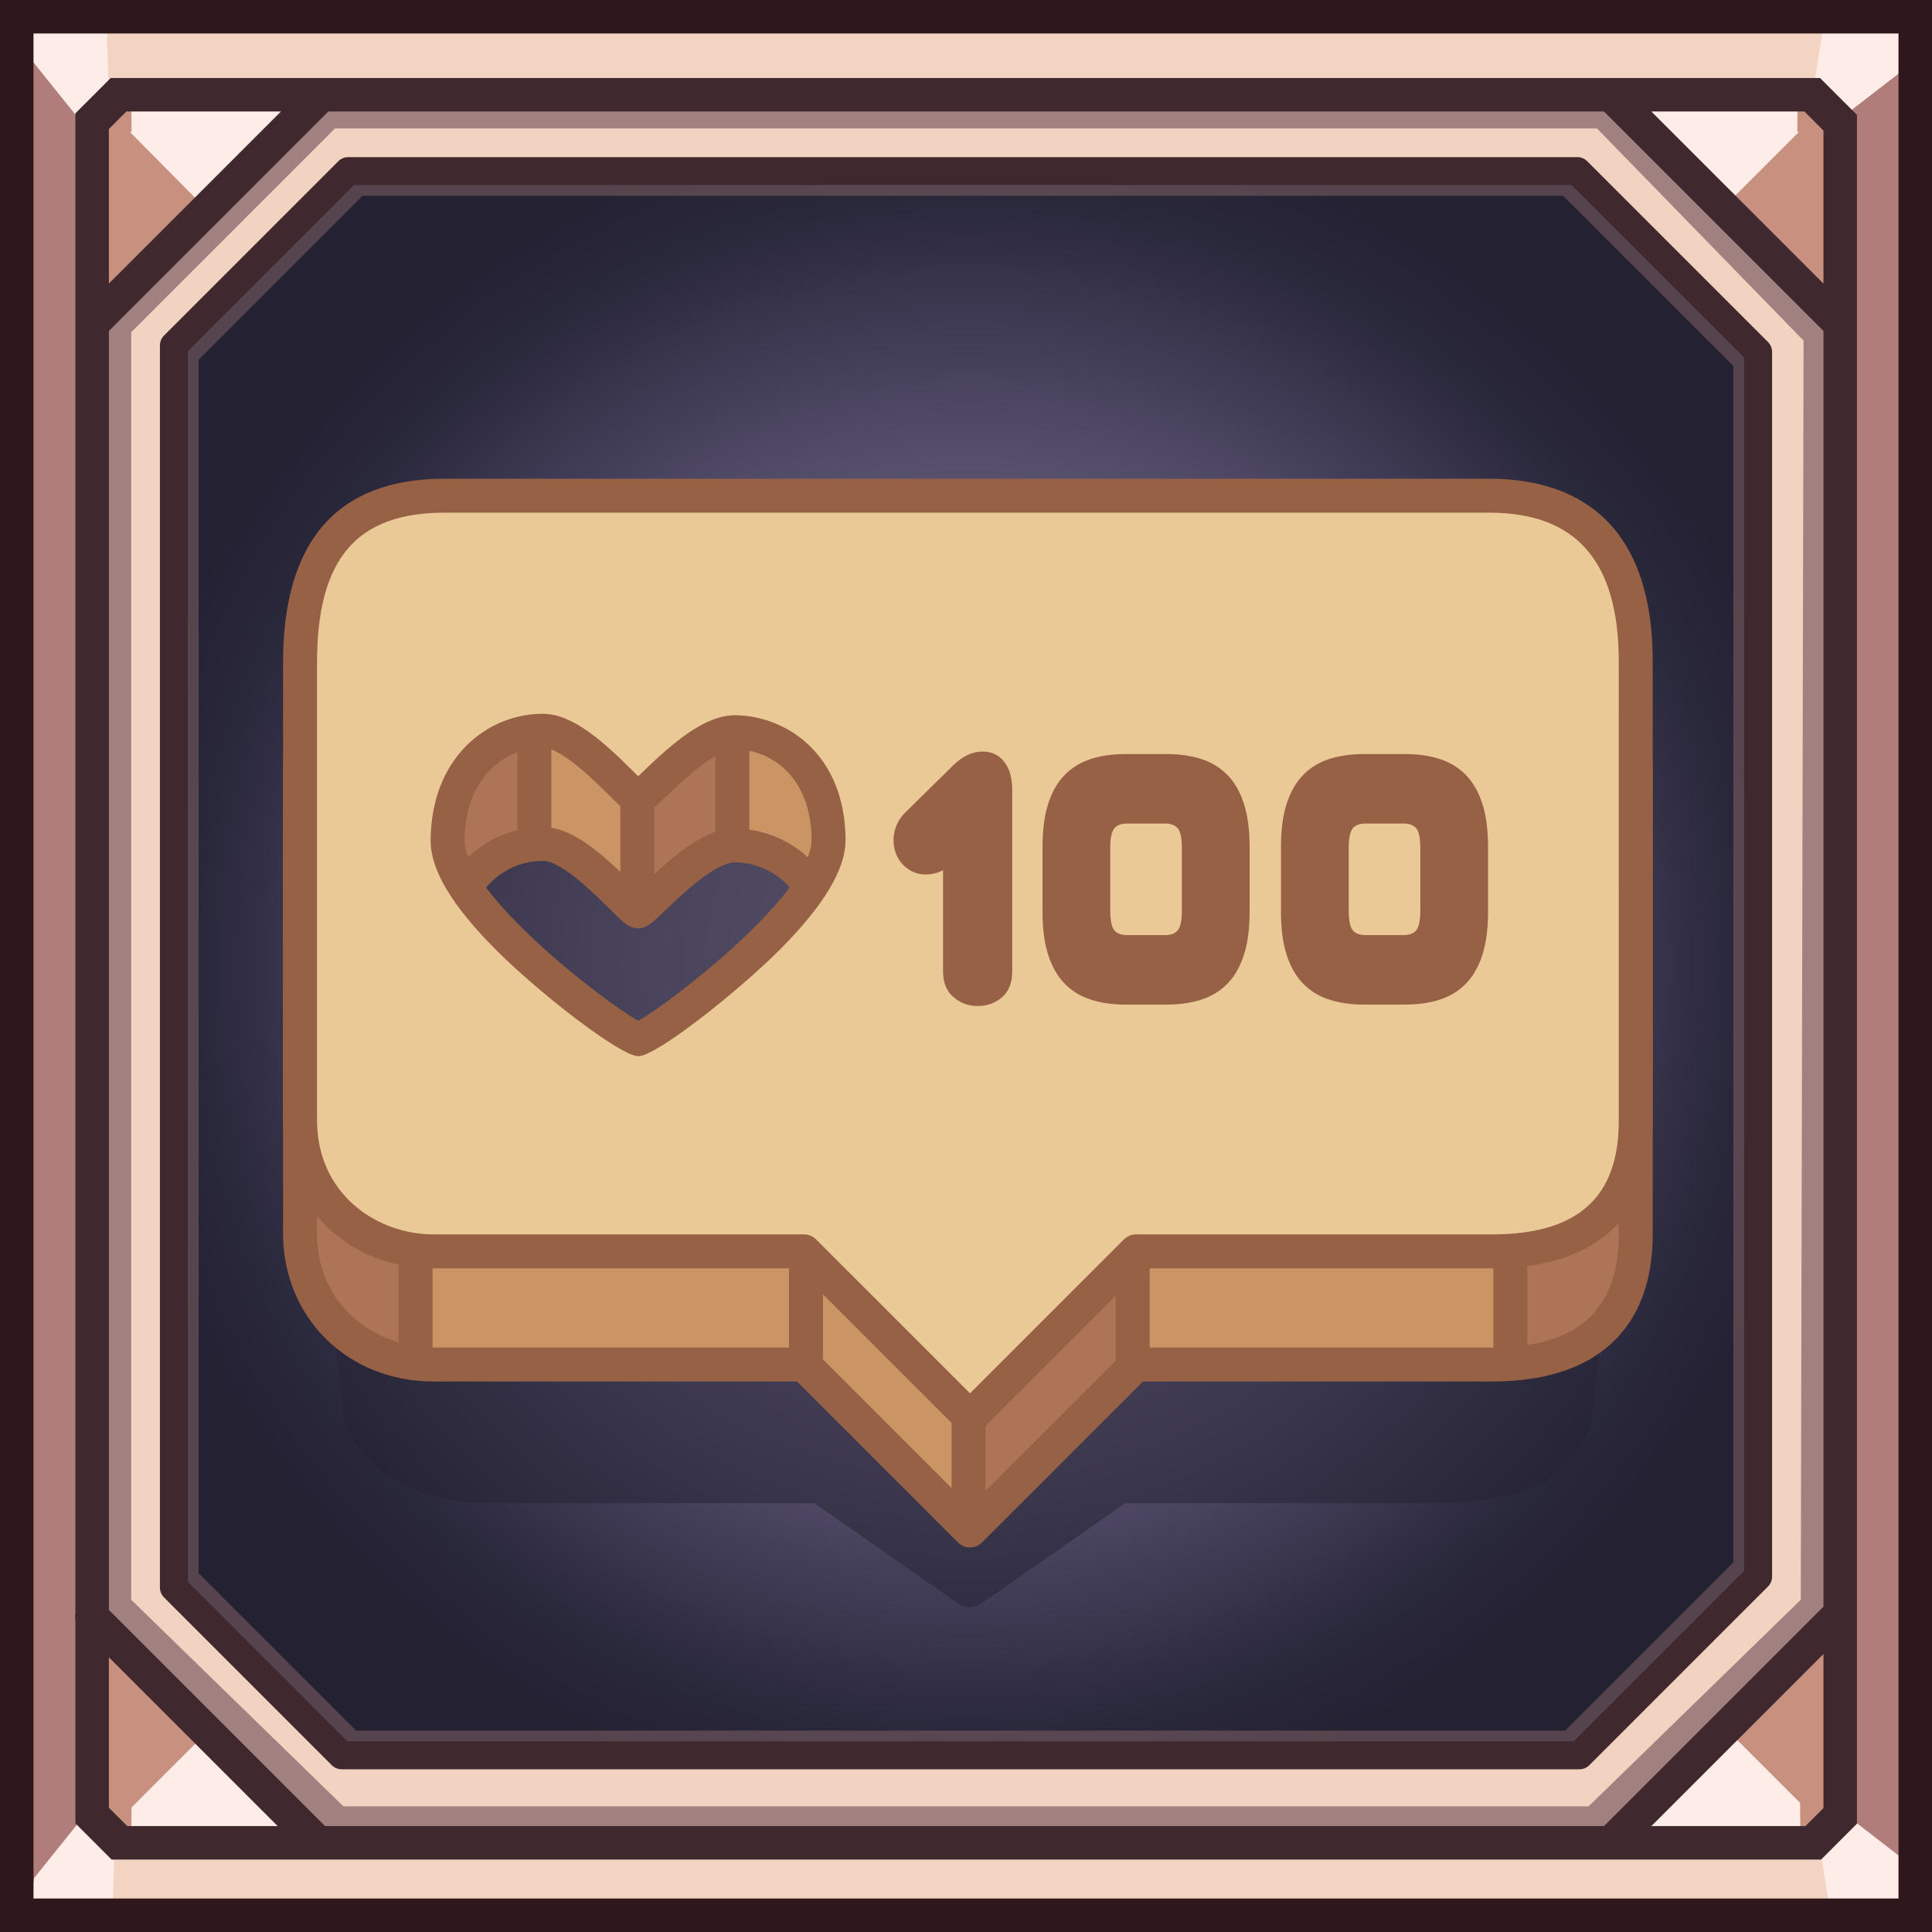 <?xml version="1.0" encoding="iso-8859-1"?>
<!-- Generator: Adobe Illustrator 15.0.0, SVG Export Plug-In . SVG Version: 6.00 Build 0)  -->
<!DOCTYPE svg PUBLIC "-//W3C//DTD SVG 1.1//EN" "http://www.w3.org/Graphics/SVG/1.1/DTD/svg11.dtd">
<svg version="1.1" xmlns:x="http://ns.adobe.com/Extensibility/1.0/" xmlns:i="http://ns.adobe.com/AdobeIllustrator/10.0/" xmlns:graph="http://ns.adobe.com/Graphs/1.0/"
	 xmlns="http://www.w3.org/2000/svg" xmlns:xlink="http://www.w3.org/1999/xlink" x="0px" y="0px" width="512px" height="512px"
	 viewBox="0 0 512 512" style="enable-background:new 0 0 512 512;" xml:space="preserve">
<g id="&#x418;&#x437;&#x43E;&#x431;&#x440;&#x430;&#x436;&#x435;&#x43D;&#x438;&#x435;_xA0_17_1_">
	<g id="&#x417;&#x430;&#x43B;&#x438;&#x432;&#x43A;&#x430;_&#x446;&#x432;&#x435;&#x442;&#x43E;&#x43C;_1">
		<g>
			<rect x="3.699" y="4.439" style="fill-rule:evenodd;clip-rule:evenodd;fill:#B17D7B;" width="503.121" height="503.121"/>
		</g>
	</g>
	<g id="&#x417;&#x430;&#x43B;&#x438;&#x432;&#x43A;&#x430;_&#x446;&#x432;&#x435;&#x442;&#x43E;&#x43C;_5">
		<g>
			<path style="fill-rule:evenodd;clip-rule:evenodd;fill:#F3D4C3;" d="M484.624,25.156l20.717-20.717H3.699l20.717,20.717H484.624z
				 M24.416,486.844L3.699,507.561h501.642l-20.717-20.717H24.416z"/>
		</g>
	</g>
	
		<g id="&#x417;&#x430;&#x43B;&#x438;&#x432;&#x43A;&#x430;_&#x446;&#x432;&#x435;&#x442;&#x43E;&#x43C;_1_&#x43A;&#x43E;&#x43F;&#x438;&#x44F;_2">
		<g>
			<radialGradient id="SVGID_1_" cx="256.74" cy="256" r="228.076" gradientUnits="userSpaceOnUse">
				<stop  offset="0" style="stop-color:#7D7193"/>
				<stop  offset="0.2" style="stop-color:#7C7193"/>
				<stop  offset="0.4" style="stop-color:#6C6382"/>
				<stop  offset="0.594" style="stop-color:#554E6B"/>
				<stop  offset="0.751" style="stop-color:#3E3A53"/>
				<stop  offset="0.897" style="stop-color:#29273A"/>
				<stop  offset="1" style="stop-color:#232132"/>
			</radialGradient>
			<polygon style="fill-rule:evenodd;clip-rule:evenodd;fill:url(#SVGID_1_);" points="432.765,27.924 78.856,27.924 28.664,78.116 
				28.664,435.769 76.972,484.076 433.367,484.076 484.816,432.627 484.816,79.976 			"/>
		</g>
	</g>
	
		<g id="&#x417;&#x430;&#x43B;&#x438;&#x432;&#x43A;&#x430;_&#x446;&#x432;&#x435;&#x442;&#x43E;&#x43C;_1_&#x43A;&#x43E;&#x43F;&#x438;&#x44F;">
		<g>
			<path style="fill-rule:evenodd;clip-rule:evenodd;fill:#F2D2C0;" d="M25.109,24.37v463.26h463.26V24.37H25.109z M466.659,418.566
				l-47.353,47.353H91.283l-44.462-44.462V92.277l46.196-46.196h325.734l47.908,47.907V418.566z"/>
		</g>
	</g>
	<g id="&#x424;&#x438;&#x433;&#x443;&#x440;&#x430;_3">
		<g>
			<path style="fill-rule:evenodd;clip-rule:evenodd;fill:#A18180;" d="M429.873,25.156l-344.047-1.48l-62.15,62.891v342.566
				l59.931,59.19l344.046-0.739l59.931-59.191V84.347L429.873,25.156z M477.226,423.954l-56.231,54.751H91.006l-56.231-54.751
				V88.046l54.012-54.012h334.428l54.751,56.231L477.226,423.954z"/>
		</g>
	</g>
	<g id="&#x417;&#x430;&#x43B;&#x438;&#x432;&#x43A;&#x430;_&#x446;&#x432;&#x435;&#x442;&#x43E;&#x43C;_6">
		<g>
			<path style="fill-rule:evenodd;clip-rule:evenodd;fill:#C7907F;" d="M23.676,86.566l62.52-62.752l-62.52-0.139V86.566z
				 M487.584,23.63l-62.521,0.139l62.521,62.752V23.63z M22.196,488.37l62.521-0.139l-62.521-62.752V488.37z M425.803,488.971
				l62.521,0.139v-62.89L425.803,488.971z"/>
		</g>
	</g>
	
		<g id="&#x417;&#x430;&#x43B;&#x438;&#x432;&#x43A;&#x430;_&#x446;&#x432;&#x435;&#x442;&#x43E;&#x43C;_6_&#x43A;&#x43E;&#x43F;&#x438;&#x44F;">
		<g>
			<path style="fill-rule:evenodd;clip-rule:evenodd;fill:#FDECE7;" d="M54.694,55.434l31.502-31.619l-59.314,3.562L54.694,55.434z
				 M27.964,485.886l56.753,2.346L55.27,458.579L27.964,485.886z M425.803,488.971l59.314-3.113l-28.158-28.158L425.803,488.971z
				 M485.117,26.582l-60.054-2.813l31.376,31.491L485.117,26.582z"/>
		</g>
	</g>
	<g id="&#x424;&#x438;&#x433;&#x443;&#x440;&#x430;_1">
		<g>
			<path style="fill-rule:evenodd;clip-rule:evenodd;fill:#C7907F;" d="M34.774,487.769l0.093-9.156h-8.417L34.774,487.769z
				 M477.04,477.873l0.093,9.155l8.323-9.155H477.04z M476.393,25.804l-0.092,9.156h8.416L476.393,25.804z M26.451,34.96h8.417
				l-0.093-9.156L26.451,34.96z"/>
		</g>
	</g>
	<g id="&#x424;&#x438;&#x433;&#x443;&#x440;&#x430;_2">
		<g>
			<path style="fill-rule:evenodd;clip-rule:evenodd;fill:#FDECE7;" d="M22.597,480.813L9.026,497.72l-1.627,10.285l22.418-0.296
				l0.532-18.644l-3.492-6.957L22.597,480.813z M508.448,495.817l-18.855-14.581l-4.261,4.043l-3.068,4.209l2.646,16.529
				l23.688,1.353L508.448,495.817z M21.002,31.648l4.26-1.295l3.492-6.956L28.222,4.754L5.803,4.458l1.628,10.284L21.002,31.648z
				 M487.997,31.226l18.856-14.581l0.147-11.553l-23.687,1.353l-2.646,16.53l3.069,4.208L487.997,31.226z"/>
		</g>
	</g>
	<g id="&#x417;&#x430;&#x43B;&#x438;&#x432;&#x43A;&#x430;_&#x446;&#x432;&#x435;&#x442;&#x43E;&#x43C;_2">
		<g>
			<path style="fill-rule:evenodd;clip-rule:evenodd;fill:#2F181B;" d="M0,0v512h512V0H0z M503.121,503.121H8.878V8.879h494.243
				V503.121z"/>
		</g>
	</g>
	<g id="&#x417;&#x430;&#x43B;&#x438;&#x432;&#x43A;&#x430;_&#x446;&#x432;&#x435;&#x442;&#x43E;&#x43C;_3">
		<g>
			<path style="fill-rule:evenodd;clip-rule:evenodd;fill:#40292E;" d="M482.33,20.67H29.346l-9.369,9.369v397.468
				c-0.119,0.585-0.119,1.188,0,1.771v53.925l9.606,9.605h453.025l9.507-9.507V30.455L482.33,20.67z M28.855,34.183l4.633-4.634
				h40.974L28.855,75.156V34.183z M33.726,483.931l-4.871-4.871v-39.857l44.728,44.729H33.726z M483.237,479.158l-4.772,4.772
				H437.63l45.607-45.607V479.158z M483.237,425.769l-58.162,58.162H86.139l-57.283-57.283V87.711l58.162-58.162h338.058
				l58.162,58.162V425.769z M483.237,75.156L437.63,29.549h40.558l5.05,5.05V75.156z"/>
		</g>
	</g>
	
		<g id="&#x417;&#x430;&#x43B;&#x438;&#x432;&#x43A;&#x430;_&#x446;&#x432;&#x435;&#x442;&#x43E;&#x43C;_4_&#x43A;&#x43E;&#x43F;&#x438;&#x44F;" style="opacity:0.502;">
		<g>
			<path style="fill-rule:evenodd;clip-rule:evenodd;fill:#876867;" d="M465.59,92.913l-47.243-47.244
				c-0.685-0.685-1.612-1.068-2.579-1.068H94.545c-0.968,0-1.896,0.384-2.58,1.068L46.409,91.227
				c-0.684,0.684-1.069,1.611-1.069,2.579v324.619c0,0.968,0.385,1.896,1.069,2.579l43.847,43.847
				c0.684,0.684,1.612,1.068,2.579,1.068h323.479c0.968,0,1.896-0.385,2.579-1.068l46.696-46.696
				c0.685-0.685,1.069-1.612,1.069-2.58V95.493C466.659,94.525,466.274,93.598,465.59,92.913z M459.363,414.063l-44.56,44.56H94.346
				l-41.709-41.709V95.316l43.419-43.419h318.201l45.106,45.106V414.063z"/>
		</g>
	</g>
	<g id="&#x417;&#x430;&#x43B;&#x438;&#x432;&#x43A;&#x430;_&#x446;&#x432;&#x435;&#x442;&#x43E;&#x43C;_4">
		<g>
			<path style="fill-rule:evenodd;clip-rule:evenodd;fill:#40292E;" d="M468.534,90.633l-47.907-47.907
				c-0.693-0.694-1.635-1.084-2.615-1.084H92.277c-0.981,0-1.922,0.39-2.616,1.084L43.465,88.922
				c-0.693,0.693-1.083,1.635-1.083,2.615v329.18c0,0.981,0.39,1.922,1.083,2.615l44.463,44.463
				c0.694,0.693,1.634,1.084,2.615,1.084h328.023c0.981,0,1.922-0.391,2.615-1.084l47.353-47.353
				c0.694-0.694,1.084-1.635,1.084-2.616V93.248C469.618,92.268,469.229,91.326,468.534,90.633z M462.22,416.295l-45.186,45.185
				H92.075L49.78,419.185V93.07l44.029-44.03h322.67l45.74,45.741V416.295z"/>
		</g>
	</g>
</g>
<g id="&#x418;&#x437;&#x43E;&#x431;&#x440;&#x430;&#x436;&#x435;&#x43D;&#x438;&#x435;_xA0_1304_1_">
	<g id="&#x424;&#x438;&#x433;&#x443;&#x440;&#x430;_440_&#x43A;&#x43E;&#x43F;&#x438;&#x44F;_3" style="opacity:0.502;">
		<g>
			<path style="fill-rule:evenodd;clip-rule:evenodd;fill:#232132;" d="M396,217H116c-28.283,0-38.813,24.895-36.269,49.509
				l2.293,22.197l6.625,64.109l2.069,20.027c1.513,14.642,18.039,25.508,38.465,25.508h86.61l38.393,26.792
				c0.746,0.521,1.756,0.813,2.81,0.813c1.055,0,2.065-0.292,2.812-0.813l38.41-26.792h83.239c24.626,0,39.107-8.887,40.801-25.281
				l2.069-20.021l6.669-64.548l2.295-22.202C436.452,235.703,415.671,217,396,217z"/>
		</g>
	</g>
	<g id="&#x424;&#x438;&#x433;&#x443;&#x440;&#x430;_440_&#x43A;&#x43E;&#x43F;&#x438;&#x44F;_2">
		<g>
			<path style="fill-rule:evenodd;clip-rule:evenodd;fill:#CA9465;" d="M394.848,162.681H118.027
				c-25.395,0-38.328,13.921-38.328,44.263v121.198c0,21.283,16.639,34.798,35.36,34.798h98.208l43.982,43.981l43.98-43.981h94.461
				c20.282,0,37.983-7.694,37.983-34.454V206.662C433.675,177.008,420.223,162.681,394.848,162.681z M169.34,306.72
				c-2.758,0-50.68-33.696-50.538-52.712c0.141-18.872,12.423-29.094,25.339-29.03c9.6,0.047,23.422,17.862,25.123,17.862
				c1.7,0,15.958-17.718,25.93-17.486c12.602,0.291,24.44,10.047,24.578,28.458C219.913,272.699,172.098,306.72,169.34,306.72z"/>
		</g>
	</g>
	<g id="&#x424;&#x438;&#x433;&#x443;&#x440;&#x430;_442">
		<g>
			<path style="fill-rule:evenodd;clip-rule:evenodd;fill:#AE7457;" d="M122.802,207.793c-4.367,10.387-2.12,24.296-2.12,24.296
				s5.574-2.864,9.459-5.549c4.809-3.322,10.657-4.541,10.657-4.541l-0.5-28.487C140.299,193.512,126.974,197.871,122.802,207.793z
				 M180.92,201.714c-6.507,4.365-12.539,10.945-12.539,10.945l-0.156,27.489c0,0,6.886-5.775,13.286-10.254
				c6.185-4.327,11.891-7.364,11.891-7.364l-0.25-26.488C193.152,196.042,186.763,197.794,180.92,201.714z M95.956,326.988
				c-9.004-4.002-16.412-15.09-16.412-15.09s-2.494,23.846,5.518,35.083c7.727,10.84,25.25,13.147,25.25,13.147l-0.25-28.676
				C110.062,331.453,102.163,329.747,95.956,326.988z M256.75,403.423l41.42-40.14l0.063-28.332l-41.482,38.984V403.423z
				 M433.176,317.959c0,0-7.863,6.13-16.522,9.568c-8.327,3.307-17.464,3.926-17.464,3.926v29.987c0,0,18.17,1.001,27.092-10.415
				C434.304,340.762,433.176,317.959,433.176,317.959z"/>
		</g>
	</g>
	<g id="&#x417;&#x430;&#x43B;&#x438;&#x432;&#x43A;&#x430;_&#x446;&#x432;&#x435;&#x442;&#x43E;&#x43C;_236">
		<g>
			<path style="fill-rule:evenodd;clip-rule:evenodd;fill:#976146;" d="M198.587,219.849v-32.464c0-2.483-2.015-4.498-4.499-4.498
				s-4.498,2.015-4.498,4.498v33.08c-5.42,1.86-10.89,6.27-16.193,11.178V198.48c0-2.483-2.014-4.498-4.498-4.498
				s-4.498,2.015-4.498,4.498v32.589c-6.01-5.733-12.226-10.71-18.292-11.72v-34.663c0-2.484-2.014-4.498-4.498-4.498
				c-2.484,0-4.498,2.014-4.498,4.498v35.313c-12.157,2.977-22.857,14.043-22.996,32.646c-0.058,7.755,5.515,17.167,17.039,28.778
				c11.67,11.758,33.292,28.466,37.997,28.466c4.891,0,27.017-17.665,37.589-28.315c11.727-11.814,17.398-21.341,17.34-29.125
				C223.931,232.136,211.341,221.699,198.587,219.849z M169.144,300.49c-9.269-5.088-46.135-33.748-46.03-47.777
				c0.125-16.878,10.829-24.565,20.72-24.565h0.098c4.904,0.024,13.856,8.959,17.68,12.774c3.814,3.807,5.1,5.089,7.464,5.089
				c2.305,0,3.576-1.223,7.349-4.852c4.266-4.101,13.141-12.637,18.477-12.637h0c9.959,0.23,20.063,7.739,20.184,23.994
				C215.19,266.54,178.396,295.361,169.144,300.49z M394.66,156.854H117.84c-28.417,0-42.826,16.405-42.826,48.761v121.199
				c0,22.402,17.135,39.295,39.857,39.295h96.346l42.664,42.665c0.844,0.844,1.987,1.318,3.181,1.318s2.337-0.475,3.181-1.318
				l42.664-42.665h92.597c27.394,0,42.481-13.832,42.481-38.951V205.334C437.985,165.265,414.424,156.854,394.66,156.854z
				 M428.989,327.158c0,17.162-7.973,26.788-24.239,29.277v-39.43c0-2.485-2.014-4.498-4.498-4.498s-4.498,2.013-4.498,4.498v40.101
				c-0.086,0.001-0.164,0.007-0.25,0.007h-90.836v-35.609c0-2.485-2.014-4.498-4.498-4.498c-2.485,0-4.498,2.013-4.498,4.498v39.121
				l-34.486,34.485v-32.749c0-2.484-2.014-4.498-4.498-4.498c-2.484,0-4.498,2.014-4.498,4.498v31.999l-34.11-34.111v-38.745
				c0-2.485-2.014-4.498-4.498-4.498c-2.484,0-4.498,2.013-4.498,4.498v35.609h-94.211c-0.083,0-0.167-0.01-0.25-0.011v-32.601
				c0-2.484-2.014-4.498-4.498-4.498s-4.498,2.014-4.498,4.498v31.237c-11.604-3.431-21.616-13.313-21.616-28.925V205.615
				c0-27.501,10.433-39.765,33.83-39.765h276.82c23.1,0,34.329,12.915,34.329,39.483V327.158z"/>
		</g>
	</g>
	<g id="&#x424;&#x438;&#x433;&#x443;&#x440;&#x430;_440">
		<g>
			<path style="fill-rule:evenodd;clip-rule:evenodd;fill:#EBC996;" d="M394.848,131.193H118.027
				c-25.395,0-38.328,13.922-38.328,44.263v121.199c0,21.282,16.639,34.798,35.36,34.798h98.208l43.982,43.981l43.98-43.981h94.461
				c20.282,0,37.983-7.694,37.983-34.454V175.175C433.675,145.521,420.223,131.193,394.848,131.193z M169.34,275.233
				c-2.758,0-50.68-33.696-50.538-52.713c0.141-18.871,12.423-29.094,25.339-29.03c9.6,0.047,23.422,17.863,25.123,17.863
				c1.7,0,15.958-17.718,25.93-17.487c12.602,0.292,24.44,10.047,24.578,28.458C219.913,241.212,172.098,275.233,169.34,275.233z"/>
		</g>
	</g>
	<g id="&#x417;&#x430;&#x43B;&#x438;&#x432;&#x43A;&#x430;_&#x446;&#x432;&#x435;&#x442;&#x43E;&#x43C;_235">
		<g>
			<path style="fill-rule:evenodd;clip-rule:evenodd;fill:#976146;" d="M394.66,126.867H117.84
				c-28.417,0-42.826,16.405-42.826,48.761v121.199c0,22.402,17.135,39.295,39.857,39.295h96.346l42.664,42.665
				c0.844,0.844,1.987,1.317,3.181,1.317s2.337-0.474,3.181-1.317l42.664-42.665h92.597c27.394,0,42.481-13.832,42.481-38.951
				V175.347C437.985,135.277,414.424,126.867,394.66,126.867z M428.989,297.171c0,20.156-10.954,29.955-33.485,29.955h-94.459
				c-1.193,0-2.337,0.475-3.18,1.318l-40.803,40.802l-40.801-40.802c-0.843-0.844-1.988-1.318-3.18-1.318h-98.209
				c-14.96,0-30.861-10.618-30.861-30.299V175.628c0-27.501,10.433-39.765,33.83-39.765h276.82c23.1,0,34.329,12.915,34.329,39.483
				V297.171z M195.111,189.542l-0.299-0.004c-8.184,0-16.65,7.483-24.622,15.149c-0.343,0.33-0.71,0.683-1.07,1.026
				c-0.386-0.383-0.784-0.779-1.154-1.148c-7.788-7.771-16.055-15.362-23.99-15.401h-0.142c-14.643,0-29.552,11.505-29.716,33.494
				c-0.058,7.754,5.515,17.167,17.039,28.777c11.671,11.758,33.292,28.467,37.997,28.467c4.891,0,27.017-17.665,37.589-28.315
				c11.727-11.814,17.398-21.341,17.34-29.125C223.917,200.3,208.948,189.862,195.111,189.542z M169.144,270.503
				c-9.269-5.088-46.135-33.749-46.03-47.777c0.125-16.878,10.829-24.565,20.72-24.565h0.098c4.904,0.024,13.856,8.958,17.68,12.773
				c3.814,3.807,5.1,5.09,7.464,5.09c2.305,0,3.576-1.223,7.349-4.852c4.266-4.102,13.141-12.637,18.477-12.637h0
				c9.959,0.23,20.063,7.739,20.184,23.994C215.19,236.553,178.396,265.374,169.144,270.503z"/>
		</g>
	</g>
	<g id="_x31_00_&#x43A;&#x43E;&#x43F;&#x438;&#x44F;_2">
		<g>
			<path style="fill-rule:evenodd;clip-rule:evenodd;fill:#976146;" d="M260.366,199.164c-2.722,0-5.349,1.26-7.88,3.778
				l-12.577,12.374c-1.072,1.071-1.858,2.236-2.362,3.495c-0.504,1.261-0.755,2.551-0.755,3.873c0,1.197,0.204,2.347,0.614,3.447
				c0.409,1.104,0.992,2.063,1.748,2.882s1.653,1.48,2.692,1.983c1.039,0.505,2.188,0.756,3.448,0.756
				c1.573,0,3.117-0.378,4.628-1.134v26.826c0,2.961,0.917,5.229,2.752,6.802c1.836,1.575,3.957,2.361,6.363,2.361
				c2.531,0,4.699-0.771,6.503-2.314c1.803-1.542,2.707-3.825,2.707-6.849v-48.08c0-3.211-0.713-5.715-2.138-7.509
				C264.686,200.062,262.771,199.164,260.366,199.164z M325.16,205.249c-1.922-1.917-4.236-3.3-6.943-4.15
				c-2.709-0.849-5.73-1.273-9.068-1.273h-10.863c-3.338,0-6.361,0.425-9.068,1.273c-2.708,0.851-5.021,2.233-6.941,4.15
				c-1.922,1.919-3.401,4.45-4.44,7.594s-1.559,7.011-1.559,11.602v17.168c0,4.59,0.52,8.458,1.559,11.603
				c1.039,3.144,2.519,5.675,4.44,7.592c1.92,1.919,4.233,3.302,6.941,4.15c2.707,0.85,5.73,1.273,9.068,1.273h10.863
				c3.338,0,6.359-0.424,9.068-1.273c2.707-0.849,5.021-2.231,6.943-4.15c1.92-1.917,3.4-4.448,4.439-7.592
				c1.039-3.145,1.559-7.013,1.559-11.603v-17.168c0-4.591-0.52-8.458-1.559-11.602S327.08,207.168,325.16,205.249z
				 M313.211,241.178c0,2.654-0.348,4.422-1.039,5.307c-0.694,0.885-1.859,1.326-3.496,1.326h-9.918
				c-1.639,0-2.803-0.441-3.494-1.326c-0.694-0.885-1.04-2.652-1.04-5.307v-16.3c0-2.652,0.346-4.421,1.04-5.307
				c0.691-0.884,1.855-1.326,3.494-1.326h9.918c1.637,0,2.802,0.442,3.496,1.326c0.691,0.886,1.039,2.654,1.039,5.307V241.178z
				 M392.792,212.843c-1.039-3.144-2.52-5.675-4.439-7.594c-1.922-1.917-4.236-3.3-6.942-4.15c-2.709-0.849-5.731-1.273-9.068-1.273
				h-10.863c-3.338,0-6.361,0.425-9.068,1.273c-2.708,0.851-5.022,2.233-6.942,4.15c-1.922,1.919-3.401,4.45-4.44,7.594
				s-1.559,7.011-1.559,11.602v17.168c0,4.59,0.52,8.458,1.559,11.603c1.039,3.144,2.519,5.675,4.44,7.592
				c1.92,1.919,4.234,3.302,6.942,4.15c2.707,0.85,5.73,1.273,9.068,1.273h10.863c3.337,0,6.359-0.424,9.068-1.273
				c2.706-0.849,5.021-2.231,6.942-4.15c1.92-1.917,3.4-4.448,4.439-7.592c1.039-3.145,1.559-7.013,1.559-11.603v-17.168
				C394.351,219.854,393.831,215.986,392.792,212.843z M376.403,241.178c0,2.654-0.347,4.422-1.039,5.307
				c-0.693,0.885-1.858,1.326-3.495,1.326h-9.918c-1.639,0-2.803-0.441-3.495-1.326c-0.694-0.885-1.039-2.652-1.039-5.307v-16.3
				c0-2.652,0.345-4.421,1.039-5.307c0.692-0.884,1.856-1.326,3.495-1.326h9.918c1.637,0,2.802,0.442,3.495,1.326
				c0.692,0.886,1.039,2.654,1.039,5.307V241.178z"/>
		</g>
	</g>
</g>
</svg>
